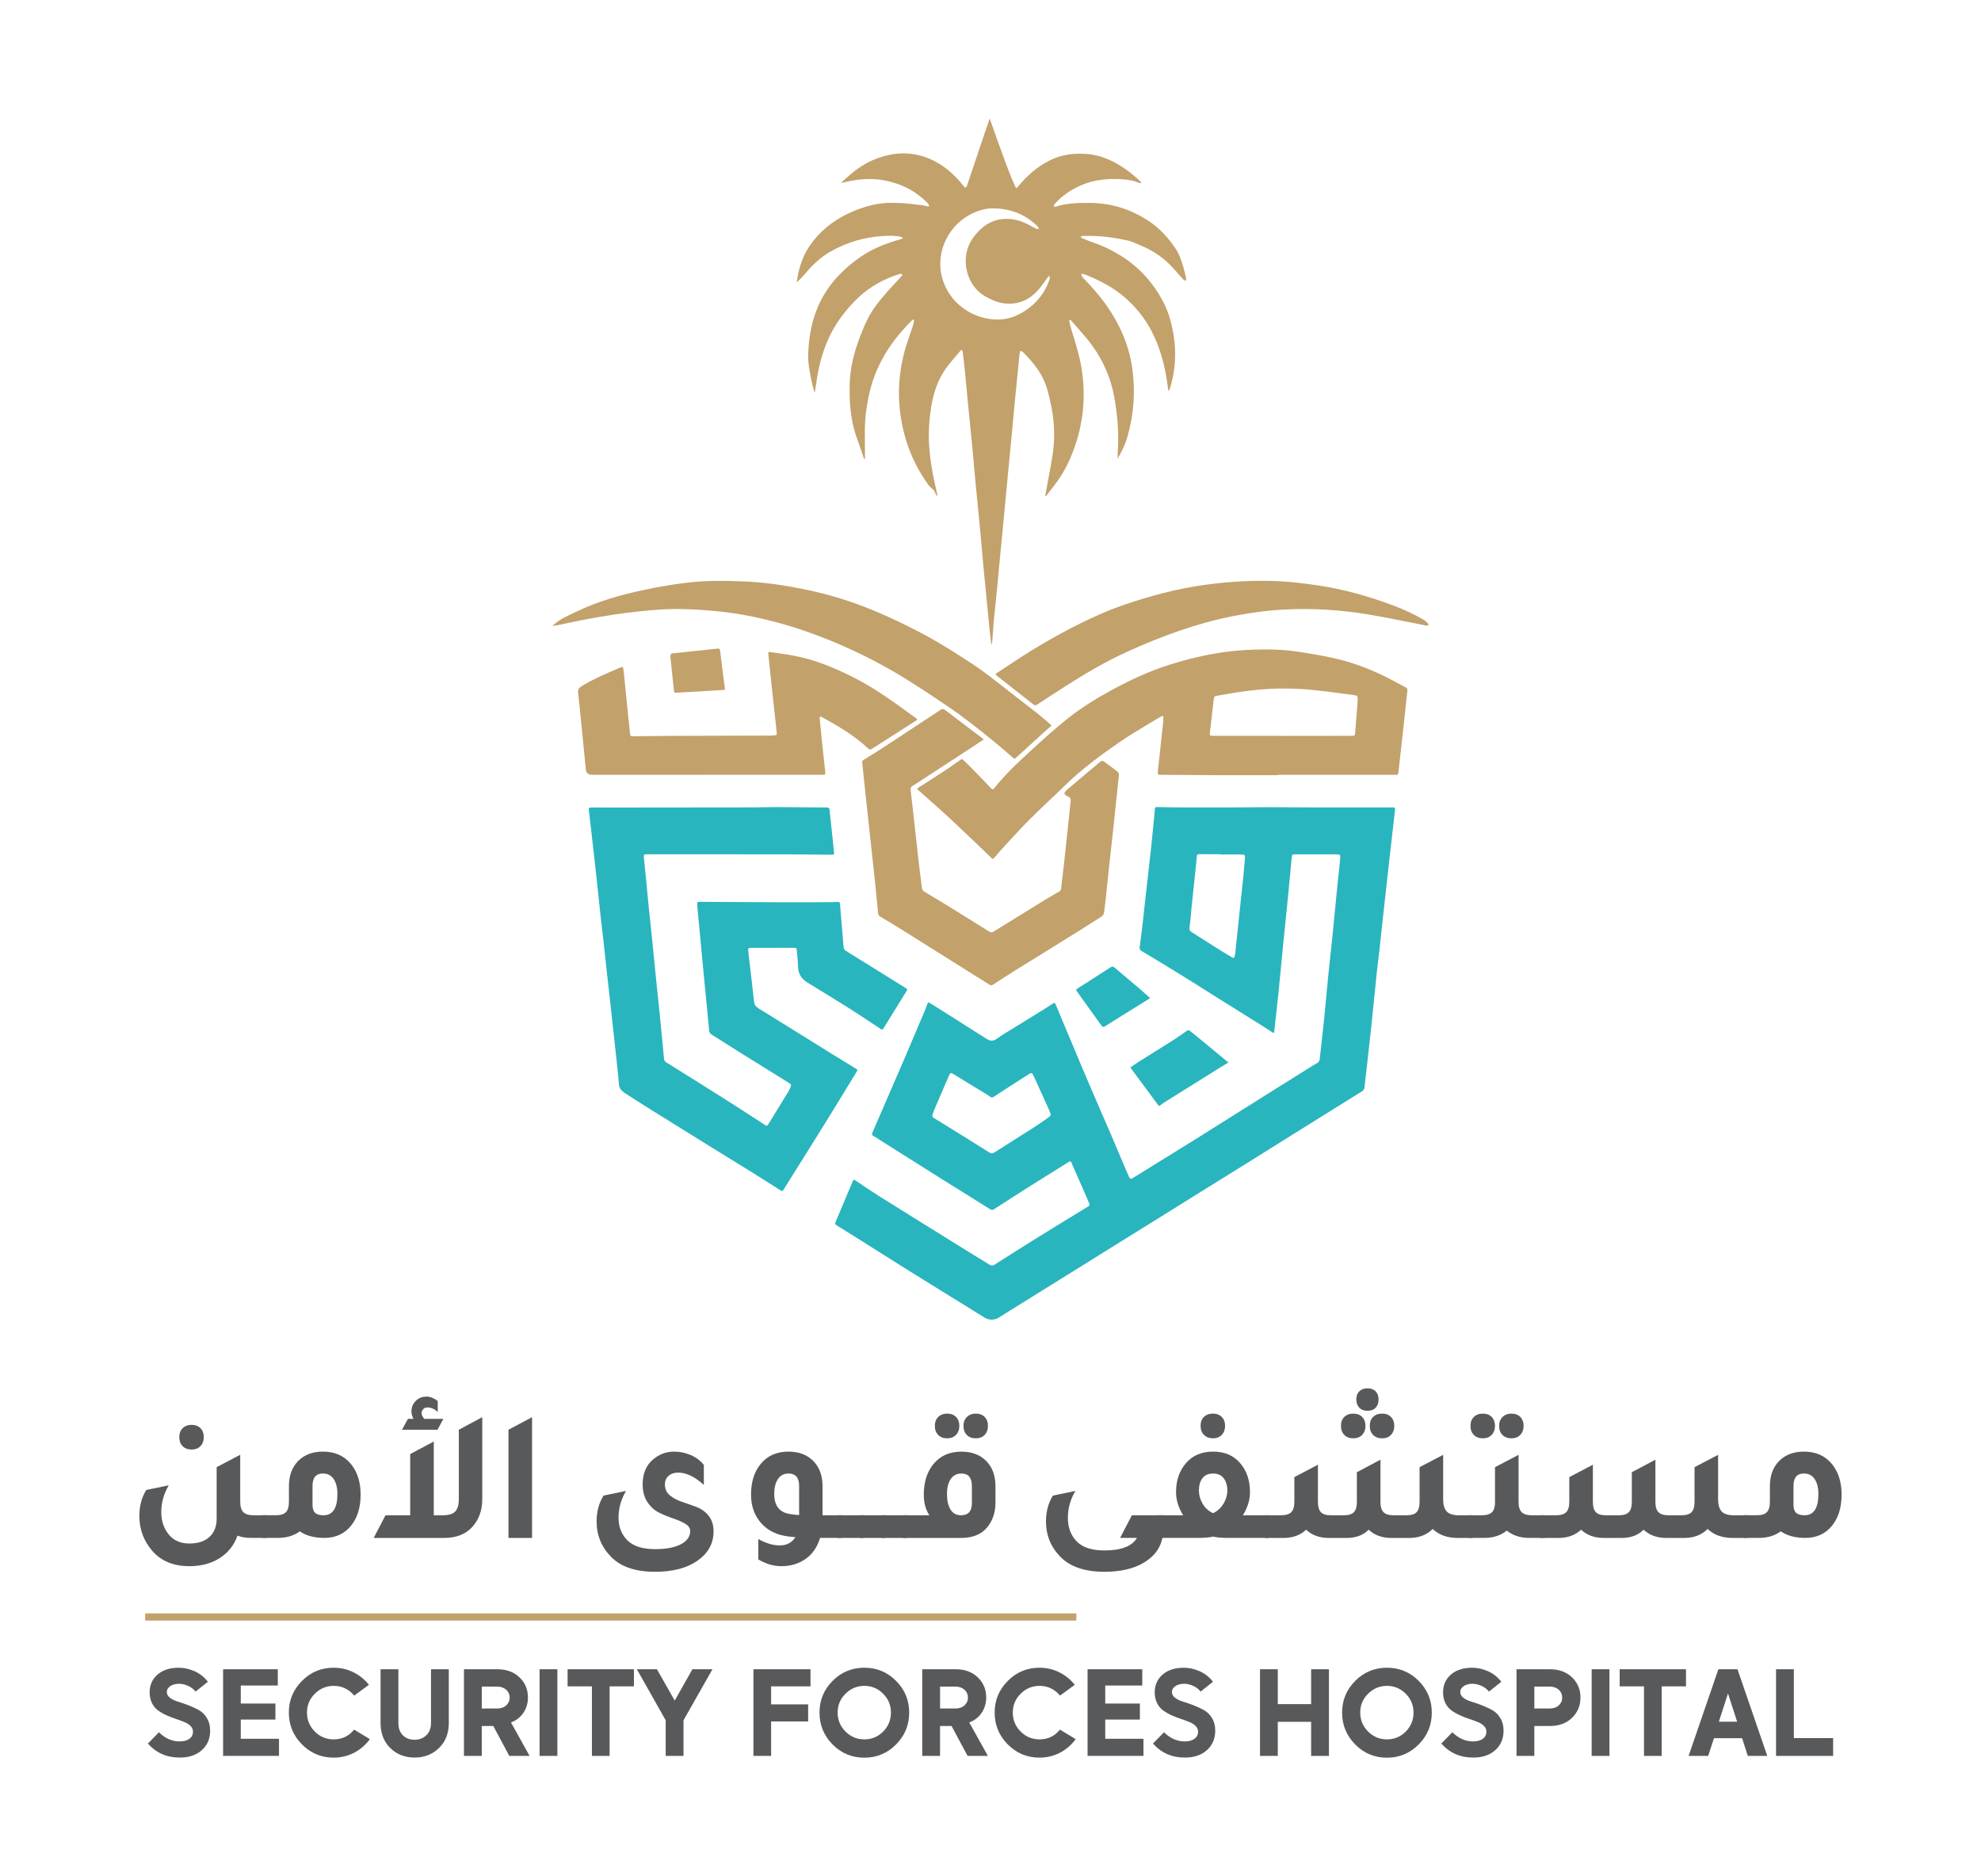 <?xml version="1.0" encoding="UTF-8"?>
<!-- Generator: Adobe Illustrator 27.9.4, SVG Export Plug-In . SVG Version: 9.03 Build 54784)  -->
<svg xmlns="http://www.w3.org/2000/svg" xmlns:xlink="http://www.w3.org/1999/xlink" version="1.1" id="Layer_1" x="0px" y="0px" viewBox="0 0 1063.68 1007.18" style="enable-background:new 0 0 1063.68 1007.18;" xml:space="preserve">
<style type="text/css">
	.st0{fill:#29B5BD;}
	.st1{fill:#C2A16B;}
	.st2{fill:#58595B;}
</style>
<g>
	<g>
		<line class="st0" x1="519.9" y1="701.9" x2="513.96" y2="698.21"></line>
		<path class="st1" d="M432.55,146.69c3.84-4.59,8.12-8.65,13.36-11.62c8.68-4.92,17.98-7.74,27.93-8.35    c3.28-0.2,6.58-0.36,9.82,0.41c0.45,0.11,0.83,0.48,1.24,0.73c-0.41,0.18-0.81,0.42-1.24,0.54c-7.74,2.2-15.2,5-21.85,9.68    c-6.69,4.71-12.62,10.19-17.3,16.94c-7.19,10.37-10.01,22.11-10.55,34.51c-0.26,5.88,1.07,11.59,2.3,17.29    c0.27,1.25,0.74,2.46,1.22,4.03c0.42-2.78,0.78-5.13,1.14-7.49c1.17-7.58,3.19-14.92,6.38-21.92c3.42-7.52,8.29-13.99,14.04-19.91    c5.97-6.14,12.99-10.49,20.97-13.42c1.09-0.4,2.2-0.78,3.33-1.06c0.39-0.1,0.87,0.14,1.3,0.22c-0.19,0.35-0.32,0.76-0.59,1.04    c-2.15,2.35-4.36,4.64-6.48,7.01c-4.54,5.06-8.94,10.27-11.95,16.41c-2.04,4.18-3.71,8.56-5.25,12.95    c-2.68,7.65-4.18,15.56-4.19,23.7c-0.01,3.34,0.06,6.69,0.35,10.01c0.47,5.39,1.46,10.71,3.24,15.84    c1.31,3.81,2.64,7.61,3.96,11.41c0.11,0.3,0.24,0.58,0.36,0.88c0.11-0.02,0.22-0.04,0.33-0.07c0-1.11-0.01-2.22,0-3.32    c0.05-7.26-0.4-14.53,0.56-21.77c0.99-7.5,2.56-14.83,5.49-21.83c3.57-8.5,8.59-16.06,14.75-22.88c1.46-1.61,2.97-3.18,4.48-4.73    c0.23-0.23,0.61-0.3,0.93-0.44c0.05,0.3,0.18,0.61,0.12,0.9c-0.16,0.88-0.33,1.78-0.61,2.63c-0.95,2.87-1.96,5.72-2.92,8.58    c-4.36,13.1-5.65,26.49-3.57,40.16c2.05,13.5,6.97,25.84,15.08,36.87c0.63,0.86,1.6,1.45,2.36,2.23c0.35,0.36,0.62,0.82,0.85,1.28    c0.36,0.69,0.65,1.42,0.98,2.13c0.1-0.04,0.2-0.08,0.3-0.12c-0.05-0.52-0.05-1.05-0.16-1.56c-0.49-2.28-1.03-4.55-1.52-6.83    c-1.39-6.49-2.35-13.05-2.71-19.67c-0.34-6.21,0.05-12.41,0.99-18.56c1.17-7.73,3.39-15.14,7.97-21.59    c2.36-3.32,5.14-6.33,7.75-9.47c0.24-0.29,0.62-0.47,0.94-0.7c0.15,0.38,0.39,0.76,0.44,1.15c0.46,3.9,0.93,7.79,1.31,11.69    c0.6,6.12,1.13,12.25,1.73,18.36c0.67,6.86,1.41,13.71,2.07,20.57c0.6,6.33,1.11,12.67,1.71,19c0.78,8.18,1.64,16.35,2.41,24.52    c0.68,7.17,1.25,14.36,1.93,21.53c1.05,11.14,2.15,22.27,3.25,33.39c0.28,2.77,0.67,5.53,1,8.3c0.34-0.91,0.46-1.8,0.52-2.69    c0.27-3.54,0.46-7.09,0.79-10.62c0.53-5.59,1.16-11.17,1.71-16.77c0.59-6.01,1.12-12.03,1.7-18.05    c0.71-7.49,1.45-14.98,2.16-22.47c0.56-5.91,1.09-11.82,1.66-17.73c0.71-7.44,1.46-14.88,2.16-22.31    c0.58-6.12,1.11-12.25,1.7-18.37c0.57-5.91,1.19-11.81,1.77-17.72c0.32-3.27,0.6-6.55,0.95-9.81c0.16-1.46,0.69-1.63,1.83-0.69    c0.16,0.13,0.31,0.29,0.46,0.44c5.41,5.5,10.14,11.45,12.39,18.99c0.98,3.29,1.76,6.66,2.42,10.04    c1.64,8.39,1.95,16.87,0.67,25.32c-1.04,6.86-2.43,13.66-3.67,20.49c-0.12,0.65-0.22,1.3-0.33,1.95c0.11,0.05,0.23,0.1,0.34,0.15    c2.15-2.8,4.4-5.53,6.42-8.42c3.45-4.92,6.14-10.26,8.27-15.89c5.41-14.36,6.92-29.09,4.49-44.26    c-1.16-7.26-3.42-14.21-5.56-21.21c-0.44-1.41-0.74-2.87-1.07-4.32c-0.04-0.2,0.14-0.45,0.22-0.67c0.19,0.07,0.4,0.11,0.56,0.21    c0.17,0.11,0.3,0.29,0.44,0.45c2.65,3.03,5.36,6.02,7.94,9.11c5.54,6.61,9.74,13.99,12.54,22.16c1.97,5.75,2.97,11.69,3.71,17.71    c0.92,7.44,1.11,14.9,0.6,22.38c-0.06,0.84-0.01,1.7-0.01,2.55c2.18-3.75,4.05-7.55,5.22-11.64c3.51-12.25,4.41-24.67,2.55-37.31    c-1.8-12.29-6.71-23.26-13.78-33.35c-3.79-5.4-8.2-10.26-12.77-15c-0.46-0.47-0.61-1.24-0.9-1.87c0.66,0.07,1.37-0.01,1.95,0.23    c7.76,3.1,15.14,6.82,21.54,12.37c6.06,5.25,10.97,11.38,14.59,18.48c4.45,8.72,6.97,18.08,8.27,27.76    c0.18,1.38,0.37,2.75,0.56,4.13c0.61-0.92,1-1.84,1.26-2.8c2.51-9.02,3.06-18.16,1.53-27.4c-0.97-5.82-2.42-11.55-5.09-16.84    c-5.28-10.49-12.77-19.06-22.75-25.39c-4.59-2.91-9.38-5.35-14.55-7.09c-2.31-0.78-4.55-1.75-6.81-2.67    c-0.3-0.12-0.49-0.48-0.74-0.73c0.32-0.14,0.63-0.29,0.96-0.41c0.14-0.05,0.32-0.01,0.47-0.01c8.38-0.36,16.6,0.81,24.75,2.64    c0.41,0.09,0.82,0.24,1.21,0.4c1.44,0.6,2.86,1.24,4.31,1.81c6.97,2.75,13.02,6.83,18.03,12.41c1.84,2.05,3.64,4.14,5.49,6.18    c0.29,0.32,0.75,0.47,1.13,0.7c0.12-0.46,0.43-0.97,0.34-1.39c-0.39-1.87-0.84-3.72-1.37-5.55c-1.02-3.52-2.1-7.01-4.13-10.12    c-4.25-6.52-9.48-12.01-16.18-16.14c-8.94-5.51-18.57-8.46-29.05-8.66c-6.53-0.12-13.05-0.02-19.36,2c-0.3,0.1-0.69-0.06-1.03-0.1    c0.08-0.34,0.13-0.69,0.25-1.01c0.07-0.18,0.26-0.33,0.41-0.48c3.07-3.35,6.62-6.12,10.62-8.26c8.21-4.4,17.04-5.6,26.21-4.81    c2.74,0.24,5.48,0.64,8.05,1.77c0.4,0.18,0.88,0.18,1.32,0.25c0.06-0.1,0.12-0.2,0.18-0.3c-0.37-0.41-0.71-0.86-1.12-1.23    c-1.51-1.33-2.99-2.71-4.58-3.94c-7.03-5.45-14.64-9.5-23.75-10.2c-6.93-0.53-13.6,0.42-19.79,3.51    c-6.63,3.31-12.1,8.16-16.82,13.86c-0.58,0.7-0.86,1.01-1.11,0.91l0,0c-0.11-0.07-0.29-0.35-0.52-0.78    c-0.05-0.11-0.1-0.23-0.16-0.36c-0.58-1.37-1.19-2.73-1.79-4.09c-4.15-10.27-11.75-32.05-11.75-32.05    c-2.67,7.55-12.15,35.94-12.15,35.94c-0.75,1.47-0.99,1.43-1.99,0.15c-4.99-6.36-11-11.53-18.51-14.64    c-10.37-4.3-20.66-3.29-30.73,1.15c-5.54,2.44-10.22,6.21-14.67,10.25c-0.53,0.48-1.03,0.98-1.68,1.59c0.38,0,0.53,0.03,0.67,0    c7.22-1.81,14.5-2.64,21.9-1.35c9.13,1.59,17.09,5.51,23.66,12.13c0.3,0.3,0.57,0.64,0.77,1.01c0.39,0.67,0.12,1.05-0.62,0.93    c-0.94-0.15-1.85-0.5-2.79-0.61c-3.52-0.42-7.04-0.91-10.58-1.13c-5.51-0.35-11.02-0.29-16.45,1.01    c-4.46,1.06-8.72,2.62-12.85,4.58c-8.36,3.98-15.31,9.54-20.6,17.24c-4.11,5.98-6.03,12.64-7.01,19.73    C429.47,150,431.1,148.42,432.55,146.69z M521.24,114.99c4.11-2.11,8.51-3.24,11.8-3.14c10.15,0.07,17.54,3.44,23.84,9.4    c0.48,0.46,0.69,1.2,1.03,1.81c-0.68-0.16-1.44-0.18-2.04-0.51c-3.22-1.74-6.41-3.62-10.01-4.42c-8.53-1.91-15.72,0.51-21.44,7.09    c-2.83,3.25-4.88,6.96-5.6,11.26c-1.35,8.09,2.02,18.14,10.38,22.71c3.47,1.9,6.98,3.53,11.02,3.79    c5.75,0.38,10.78-1.27,15.05-5.12c2.82-2.55,4.97-5.64,7.11-8.75c0.31-0.45,0.76-0.8,1.15-1.2c0.02,0.64,0.22,1.33,0.04,1.9    c-1.73,5.31-4.66,9.91-8.78,13.62c-5.74,5.16-12.43,8.4-20.32,8.09c-11.11-0.44-22.78-7.18-27.57-19.32    C501.1,137.52,508.33,121.62,521.24,114.99z"></path>
		<path class="st0" d="M746.91,433.44c-0.26,0.01-0.53,0.01-0.8,0.01c-14.27,0-28.53,0-42.8-0.02c-7.21-0.01-14.42-0.11-21.64-0.11    c-6.25,0-12.51,0.09-18.76,0.11c-8.54,0.03-17.08,0.04-25.62,0.02c-5.41-0.01-10.82-0.09-16.22-0.19    c-1.04-0.02-0.9,0.62-0.96,1.23c-0.66,6.75-1.28,13.51-2,20.25c-0.88,8.22-1.85,16.43-2.77,24.64    c-0.64,5.69-1.23,11.38-1.88,17.07c-0.46,3.95-1,7.88-1.51,11.82c-0.11,0.88-0.07,1.59,0.87,2.15    c7.27,4.37,14.52,8.76,21.74,13.21c6.4,3.95,12.74,8.01,19.11,12c8.09,5.07,16.19,10.11,24.28,15.18c1.96,1.23,3.9,2.5,5.95,3.83    c0.13-0.46,0.28-0.8,0.32-1.14c0.79-7.17,1.61-14.33,2.34-21.5c0.82-8.01,1.53-16.04,2.33-24.06c0.9-9.07,1.86-18.14,2.76-27.21    c0.67-6.75,1.27-13.51,1.91-20.26c0.17-1.75,0.31-1.85,2.06-1.85c7.16,0,14.32,0.01,21.48,0c2.64,0,2.76,0.18,2.47,2.83    c-0.6,5.43-1.16,10.86-1.7,16.29c-0.79,7.96-1.52,15.93-2.33,23.89c-0.77,7.59-1.65,15.17-2.41,22.76    c-0.73,7.22-1.32,14.46-2.06,21.68c-0.77,7.53-1.65,15.04-2.47,22.56c-0.09,0.82-0.54,1.57-1.25,2c-0.76,0.46-1.55,0.86-2.31,1.33    c-5.75,3.59-11.51,7.18-17.26,10.79c-8.08,5.07-16.16,10.14-24.24,15.22c-6.78,4.26-13.54,8.54-20.33,12.78    c-6.83,4.27-13.69,8.49-20.54,12.74c-4.73,2.93-9.46,5.86-14.19,8.78c-1.36,0.84-1.75,0.71-2.39-0.76    c-0.87-1.99-1.73-3.98-2.58-5.98c-2.26-5.32-4.48-10.65-6.76-15.96c-2-4.68-4.06-9.34-6.08-14.01c-3.21-7.45-6.44-14.89-9.6-22.36    c-4.77-11.28-9.51-22.58-14.21-33.88c-0.39-0.95-0.67-1.15-1.55-0.56c-2.12,1.41-4.28,2.76-6.45,4.1    c-5.18,3.21-10.38,6.38-15.56,9.6c-2.7,1.68-5.49,3.24-8.02,5.15c-2.16,1.64-3.85,1.16-5.88-0.14    c-10.01-6.39-20.08-12.69-30.11-19.04c-0.68-0.43-1.01-0.4-1.28,0.35c-0.52,1.39-1.02,2.79-1.59,4.15    c-3.7,8.73-7.39,17.47-11.14,26.19c-3.64,8.48-7.33,16.93-10.99,25.39c-1.96,4.52-3.9,9.06-5.88,13.57    c-0.37,0.84-0.31,1.3,0.58,1.75c1.13,0.58,2.16,1.34,3.23,2.02c11.08,6.99,22.15,13.98,33.23,20.95c4.62,2.91,9.27,5.77,13.9,8.66    c4.05,2.53,8.09,5.05,12.13,7.6c0.72,0.46,1.36,0.67,2.18,0.14c6.23-4.03,12.46-8.05,18.73-12.02    c7.03-4.45,14.11-8.84,21.17-13.25c1.16-0.73,1.36-0.66,1.88,0.53c2.73,6.22,5.46,12.43,8.18,18.64c0.43,0.97,0.84,1.95,1.24,2.93    c0.28,0.67,0.2,1.17-0.51,1.6c-3.49,2.1-6.96,4.25-10.44,6.38c-5.91,3.63-11.85,7.24-17.73,10.91    c-7.37,4.6-14.72,9.25-22.05,13.93c-0.99,0.63-1.74,0.74-2.74,0.12c-4.09-2.55-8.22-5.04-12.32-7.58    c-15.54-9.65-31.09-19.29-46.59-28.99c-4.49-2.81-8.87-5.8-13.26-8.76c-0.72-0.49-1.01-0.34-1.28,0.35    c-0.08,0.2-0.18,0.39-0.26,0.58c-2.94,6.99-5.88,13.98-8.82,20.97c-0.67,1.59-0.66,1.61,0.88,2.58c3.14,1.97,6.31,3.91,9.45,5.88    c8.48,5.33,16.94,10.7,25.43,16.02c1.1,0.69,2.21,1.38,3.32,2.08l0.55,0.34c5.54,3.46,11.1,6.9,16.66,10.35    c2.93,1.82,5.88,3.63,8.82,5.44c1.34,0.83,2.68,1.65,4.02,2.48c0.64,0.39,1.34,0.75,1.93,1.2l2.71,1.68l6.08,3.77    c2.3,1.43,5.22,1.42,7.52-0.01l78.09-48.61c1.2-0.73,2.39-1.46,3.59-2.2c8.79-5.44,17.54-10.94,26.31-16.4    c8.73-5.43,17.48-10.84,26.21-16.28c8.5-5.3,16.98-10.63,25.48-15.94c11.82-7.38,23.64-14.77,35.48-22.11    c0.84-0.52,1.16-1.19,1.26-2.05c0.37-3.16,0.72-6.32,1.08-9.48c0.81-7.22,1.63-14.43,2.41-21.65c0.59-5.48,1.14-10.96,1.69-16.45    c0.49-4.85,0.95-9.7,1.47-14.55c0.42-3.9,0.95-7.78,1.39-11.68c0.52-4.58,0.96-9.17,1.46-13.75c0.56-5.16,1.16-10.32,1.73-15.48    c0.69-6.21,1.36-12.43,2.06-18.64c0.99-8.8,2.02-17.59,3.01-26.39C749.18,433.38,749.13,433.36,746.91,433.44z M668.48,460.61    c-0.28,3.64-0.62,7.29-0.99,10.92c-0.49,4.8-1.02,9.59-1.53,14.38c-0.82,7.74-1.63,15.49-2.44,23.23    c-0.12,1.16-0.16,2.33-0.38,3.47c-0.34,1.82-0.59,1.94-2.14,1.02c-2.64-1.57-5.27-3.16-7.87-4.8c-4.39-2.77-8.74-5.61-13.15-8.35    c-1.14-0.71-1.49-1.38-1.27-2.81c0.53-3.45,0.72-6.95,1.08-10.43c0.68-6.64,1.4-13.28,2.09-19.92c0.26-2.48,0.51-4.96,0.7-7.44    c0.08-1.06,0.44-1.38,1.58-1.35c3.76,0.1,7.52,0.04,11.28,0.04v0.16c3.71,0,7.42,0.01,11.13,0    C668.24,458.71,668.6,458.97,668.48,460.61z M563.09,599.79c-2.82,1.97-5.64,3.96-8.54,5.81c-6.83,4.37-13.72,8.64-20.53,13.03    c-1.08,0.69-1.86,0.66-2.86,0.02c-4.16-2.64-8.35-5.25-12.53-7.85c-5.81-3.61-11.61-7.22-17.44-10.79    c-0.76-0.47-0.68-1.03-0.48-1.63c0.44-1.3,0.92-2.6,1.46-3.86c2.33-5.46,4.69-10.9,7.05-16.35c1.13-2.62,1.11-2.57,3.52-1.08    c5.41,3.34,10.85,6.62,16.28,9.94c0.95,0.58,1.91,1.15,2.8,1.81c0.62,0.47,1.07,0.4,1.69,0c5.9-3.84,11.8-7.7,17.75-11.45    c2.66-1.68,2.65-2.26,4.24,1.27c2.52,5.61,5.1,11.19,7.62,16.8c0.41,0.91,0.69,1.89,1.12,3.07    C563.89,598.92,563.57,599.46,563.09,599.79z"></path>
		<path class="st0" d="M459.1,573.38c-4.03-2.46-8.07-4.89-12.08-7.38c-13.29-8.25-26.54-16.56-39.86-24.76    c-1.49-0.92-2.13-1.98-2.3-3.65c-0.63-6.01-1.36-12.01-2.05-18.01c-0.35-3.05-0.75-6.1-1.05-9.16c-0.14-1.42,0.07-1.57,1.47-1.58    c1.27-0.01,2.55,0.01,3.82,0.01c6.31-0.02,12.62-0.04,18.94-0.05c1.55,0,1.76,0.16,1.87,1.51c0.24,2.85,0.57,5.7,0.64,8.56    c0.09,3.86,1.79,6.6,5.05,8.59c7.74,4.72,15.46,9.46,23.13,14.29c5.38,3.4,10.65,6.96,15.96,10.46c0.58,0.38,1.05,0.92,1.66-0.06    c4.05-6.59,8.15-13.16,12.22-19.74c0.85-1.37,0.8-1.37-0.5-2.18c-10.63-6.61-21.24-13.23-31.87-19.82    c-0.81-0.5-1.13-1.15-1.21-2.08c-0.62-7.66-1.28-15.32-1.9-22.98c-0.07-0.87-0.34-1.22-1.26-1.16c-1.8,0.1-3.6,0.13-5.4,0.13    c-7.85,0.03-15.7,0.08-23.55,0.05c-14.69-0.05-29.38-0.15-44.07-0.23c-0.48,0-0.95-0.01-1.43-0.02c-0.65-0.01-0.99,0.28-0.95,0.96    c0.04,0.79,0.03,1.59,0.11,2.38c1.05,11.19,2.1,22.37,3.17,33.56c1.03,10.76,2.11,21.52,3.13,32.29c0.09,0.95,0.46,1.53,1.25,2.03    c5.08,3.18,10.11,6.43,15.19,9.6c8.63,5.39,17.29,10.74,25.93,16.12c1.92,1.19,1.91,1.24,0.98,3.25    c-0.27,0.58-0.51,1.17-0.84,1.71c-3.48,5.7-6.97,11.39-10.48,17.07c-0.95,1.54-1,1.51-2.51,0.54    c-6.72-4.34-13.42-8.74-20.18-13.02c-10.75-6.8-21.55-13.54-32.34-20.28c-0.74-0.46-1.17-1.01-1.25-1.88    c-0.21-2.43-0.45-4.86-0.68-7.28c-0.57-5.86-1.13-11.71-1.72-17.57c-0.67-6.59-1.38-13.18-2.05-19.77    c-0.61-5.96-1.16-11.92-1.77-17.88c-0.66-6.43-1.37-12.86-2.02-19.29c-0.54-5.33-1.01-10.66-1.53-15.98    c-0.33-3.43-0.74-6.85-1.03-10.28c-0.14-1.68,0.06-1.81,1.76-1.81c16.44,0,32.89,0,49.33,0c0,0.01,0,0.02,0,0.03    c8.59,0,17.19-0.03,25.78,0.01c7.9,0.03,15.8,0.14,23.7,0.21c1.61,0.01,1.63-0.04,1.47-1.58c-0.21-1.95-0.38-3.9-0.59-5.85    c-0.59-5.53-1.22-11.06-1.77-16.6c-0.1-1.03-0.47-1.33-1.48-1.34c-8.91-0.05-17.82-0.17-26.73-0.2    c-4.18-0.02-8.36,0.14-12.54,0.15c-24.77,0.04-49.54,0.05-74.31,0.08c-4.3,0-8.59,0.02-12.89-0.02c-1.05-0.01-1.46,0.33-1.3,1.39    c0.15,0.94,0.23,1.89,0.34,2.84c0.67,5.84,1.34,11.69,2,17.53c0.6,5.32,1.2,10.64,1.78,15.96c0.72,6.69,1.4,13.39,2.13,20.08    c0.52,4.74,1.13,9.47,1.65,14.22c0.72,6.43,1.39,12.86,2.09,19.28c0.69,6.27,1.4,12.54,2.1,18.8c0.83,7.53,1.66,15.06,2.47,22.6    c0.56,5.27,1.18,10.54,1.58,15.82c0.12,1.65,0.71,2.81,1.92,3.78c0.5,0.4,0.97,0.83,1.5,1.17c4.6,2.94,9.18,5.89,13.81,8.78    c10.3,6.43,20.61,12.84,30.93,19.23c8.2,5.08,16.43,10.1,24.62,15.19c4.55,2.82,9.05,5.73,13.57,8.6    c1.36,0.87,1.44,0.86,2.32-0.54c1.58-2.52,3.14-5.04,4.72-7.55c5.43-8.67,10.9-17.33,16.29-26.03    c5.95-9.6,11.82-19.25,17.74-28.87C460.61,574.29,460.63,574.31,459.1,573.38z"></path>
		<path class="st1" d="M754.64,368.91c-3.77-1.93-7.47-4.03-11.27-5.89c-8.79-4.3-17.95-7.67-27.51-9.78    c-6.15-1.36-12.39-2.35-18.61-3.35c-6.03-0.96-12.13-1.28-18.23-1.25c-7.16,0.03-14.29,0.4-21.41,1.38    c-10.07,1.38-19.88,3.77-29.56,6.8c-10.97,3.43-21.33,8.28-31.4,13.77c-8.49,4.62-16.69,9.75-24.21,15.81    c-6.15,4.95-12.02,10.25-17.85,15.58c-7.28,6.65-14.54,13.35-20.7,21.1c-0.61,0.77-1.07,0.81-1.76,0.08    c-2.28-2.44-4.6-4.85-6.93-7.24c-2.45-2.5-4.91-4.98-7.42-7.43c-1.24-1.21-1.28-1.16-2.65-0.2c-2.57,1.79-5.1,3.63-7.71,5.34    c-4.65,3.06-9.36,6.03-14.04,9.05c-1.15,0.74-1.14,0.76-0.13,1.66c5.47,4.86,11,9.65,16.37,14.62    c6.38,5.9,12.62,11.96,18.92,17.95c1.27,1.21,2.5,2.45,3.76,3.66c0.43,0.41,0.82,0.78,1.43,0.07c2.02-2.38,4.07-4.74,6.2-7.03    c4.44-4.78,8.81-9.62,13.43-14.22c5.9-5.88,12.07-11.47,18.01-17.3c9.04-8.88,19.19-16.37,29.56-23.57    c5.22-3.62,10.75-6.8,16.15-10.15c2.03-1.25,4.1-2.44,6.17-3.63c1.21-0.69,1.43-0.55,1.4,0.87c-0.02,0.9-0.06,1.8-0.16,2.7    c-0.9,8.38-1.81,16.76-2.72,25.13c-0.27,2.56-0.26,2.56,2.33,2.52c0.37-0.01,0.74-0.01,1.11-0.01c8.64,0.06,17.29,0.16,25.93,0.18    c11.62,0.03,23.23,0.01,34.85,0.01v-0.2h62.7c0.37,0,0.74-0.02,1.11,0c0.64,0.03,0.95-0.22,1.02-0.9c0.19-1.95,0.43-3.9,0.65-5.84    c0.71-6.27,1.42-12.53,2.11-18.8c0.72-6.53,1.39-13.07,2.1-19.61C755.77,369.89,755.5,369.34,754.64,368.91z M728.95,376.75    c-0.4,5.55-0.87,11.1-1.31,16.64c-0.12,1.5-0.26,1.61-1.91,1.62c-11.56,0.02-23.12,0.03-34.69,0.04h-2.71V395h-36.91    c-1.87,0-1.97-0.13-1.75-2.02c0.65-5.58,1.29-11.16,1.94-16.74c0.05-0.42,0.17-0.83,0.19-1.26c0.04-0.89,0.5-1.28,1.38-1.42    c3.61-0.6,7.2-1.31,10.81-1.86c7.81-1.19,15.68-2.01,23.58-2.07c5.29-0.04,10.61,0.12,15.88,0.61c7.49,0.71,14.93,1.8,22.4,2.75    C729.15,373.4,729.2,373.41,728.95,376.75z"></path>
		<path class="st1" d="M490.13,421.8c1.26-0.68,2.42-1.53,3.62-2.31c8.53-5.55,17.06-11.1,25.58-16.66c2.92-1.9,5.82-3.84,8.89-5.88    c-0.49-0.41-0.73-0.62-0.98-0.81c-6.55-4.96-13.13-9.89-19.64-14.9c-1.01-0.77-1.73-0.73-2.68-0.09c-1.58,1.07-3.2,2.08-4.8,3.13    c-8.28,5.45-16.54,10.93-24.84,16.35c-3.82,2.49-7.69,4.89-11.56,7.31c-0.54,0.34-0.86,0.65-0.78,1.38    c0.56,5.11,1.06,10.23,1.61,15.34c1.13,10.54,2.28,21.08,3.42,31.61c0.61,5.64,1.25,11.27,1.84,16.91    c0.6,5.75,1.16,11.49,1.7,17.25c0.07,0.8,0.43,1.2,1.08,1.59c4.14,2.48,8.28,4.96,12.37,7.52c15.42,9.64,30.82,19.31,46.2,29    c0.88,0.56,1.43,0.47,2.24-0.07c4.03-2.65,8.08-5.26,12.17-7.83c3.95-2.48,7.95-4.88,11.91-7.34c7.48-4.63,14.96-9.27,22.42-13.93    c3.86-2.42,7.68-4.9,11.53-7.34c0.88-0.56,1.3-1.38,1.43-2.36c0.27-2.1,0.53-4.21,0.76-6.31c0.7-6.53,1.35-13.07,2.06-19.61    c0.67-6.22,1.4-12.43,2.06-18.65c1.01-9.54,1.97-19.09,3.02-28.62c0.11-1.01-0.01-1.74-0.83-2.35c-2.34-1.73-4.69-3.46-7-5.23    c-0.83-0.63-1.52-0.51-2.27,0.11c-5.87,4.95-11.79,9.86-17.62,14.87c-2.11,1.81-2,2.51,0.5,3.72c1.21,0.59,1.47,1.34,1.35,2.51    c-0.48,4.32-0.92,8.64-1.38,12.96c-0.68,6.43-1.36,12.86-2.06,19.28c-0.54,4.9-1.09,9.8-1.69,14.69    c-0.06,0.51-0.39,1.18-0.81,1.43c-2.48,1.52-5.06,2.88-7.54,4.4c-9.26,5.69-18.5,11.4-27.73,17.14c-0.87,0.54-1.6,0.66-2.48,0.11    c-6.57-4.1-13.13-8.21-19.72-12.27c-5.05-3.11-10.14-6.17-15.23-9.22c-0.78-0.47-1.12-1.07-1.22-1.9c-0.63-5.1-1.32-10.2-1.9-15.3    c-0.95-8.32-1.84-16.65-2.77-24.97c-0.45-4.06-0.9-8.11-1.4-12.17C488.81,423.17,489.05,422.38,490.13,421.8z"></path>
		<path class="st1" d="M319.03,415.94c20.21,0,40.42,0,60.62,0c0-0.01,0-0.02,0-0.03c13.9,0,27.79,0,41.69,0c6.79,0,13.58,0,20.37,0    c1.42,0,1.45-0.03,1.39-1.41c-0.01-0.21-0.01-0.42-0.04-0.64c-0.57-5.27-1.17-10.54-1.72-15.81c-0.43-4.06-0.83-8.12-1.19-12.18    c-0.12-1.3,0.19-1.48,1.31-0.85c8.74,4.83,17.33,9.87,24.66,16.76c0.78,0.74,1.31,0.7,2.16,0.15c4.89-3.17,9.82-6.28,14.74-9.42    c2.86-1.82,5.72-3.64,8.58-5.47c1.15-0.74,1.15-0.83,0.08-1.63c-0.85-0.63-1.73-1.23-2.58-1.86c-9.42-6.89-18.9-13.69-29.27-19.11    c-10.85-5.66-22.1-10.32-34.2-12.56c-4.06-0.75-8.17-1.24-12.26-1.89c-0.67-0.11-0.88,0.11-0.83,0.73    c0.06,0.63,0.09,1.27,0.15,1.9c0.5,4.85,1,9.7,1.52,14.55c0.69,6.38,1.4,12.75,2.1,19.12c0.25,2.27,0.53,4.53,0.73,6.8    c0.13,1.47,0.04,1.53-1.38,1.68c-0.79,0.08-1.59,0.12-2.38,0.12c-18.03,0.05-36.07,0.09-54.1,0.16    c-6.36,0.02-12.72,0.14-19.08,0.21c-1.55,0.02-1.64-0.05-1.81-1.53c-0.42-3.85-0.82-7.69-1.21-11.54    c-0.77-7.54-1.52-15.08-2.28-22.63c-0.03-0.26-0.1-0.52-0.15-0.78c-0.14-0.66-0.51-0.9-1.15-0.62c-0.68,0.29-1.36,0.59-2.04,0.88    c-6.49,2.75-12.95,5.54-19,9.22c-1.53,0.93-2.27,1.86-2.04,3.77c0.77,6.53,1.37,13.07,2.02,19.61c0.71,7.17,1.42,14.35,2.12,21.52    c0.15,1.54,1.04,2.54,2.55,2.71C317.76,415.96,318.4,415.94,319.03,415.94z"></path>
		<path class="st1" d="M342.8,328.25c6.86-0.71,13.73-1.36,20.62-1.32c5.88,0.04,11.77,0.34,17.62,0.83    c5.59,0.47,11.19,1.13,16.72,2.08c10.62,1.81,21.04,4.46,31.28,7.83c15.51,5.1,30.36,11.66,44.71,19.44    c11.91,6.46,23.12,14.01,34.34,21.55c8.81,5.92,17.15,12.48,25.35,19.21c3.36,2.76,6.67,5.57,9.94,8.43    c1.4,1.22,1.31,1.28,2.72-0.01c4.61-4.23,9.22-8.45,13.85-12.66c1.33-1.21,2.7-2.39,4.08-3.54c0.56-0.47,0.54-0.77-0.01-1.23    c-2.36-1.97-4.65-4.04-7.06-5.94c-5.12-4.04-10.34-7.95-15.46-11.99c-6.45-5.09-12.86-10.21-19.76-14.72    c-8.26-5.39-16.54-10.74-25.25-15.39c-11.14-5.96-22.53-11.35-34.36-15.81c-9.65-3.64-19.54-6.43-29.62-8.52    c-10.85-2.25-21.8-3.9-32.91-4.36c-10.03-0.41-20.06-0.55-30.02,0.59c-7.94,0.91-15.85,2.29-23.67,3.94    c-12.52,2.64-24.83,6.1-36.41,11.69c-3.9,1.88-9.52,4.14-12.91,7.73c1.15-0.19,2.07-0.32,2.98-0.5c5.3-1.08,10.57-2.29,15.89-3.25    C324.52,330.66,333.62,329.2,342.8,328.25z"></path>
		<path class="st1" d="M766.59,334.5c-0.65-0.61-1.29-1.28-2.05-1.72c-5.22-3.08-10.72-5.59-16.39-7.71    c-13.49-5.05-27.3-8.97-41.58-10.98c-6.55-0.92-13.15-1.75-19.75-2.07c-13.16-0.65-26.27,0.11-39.34,1.87    c-15.25,2.05-30.02,5.99-44.52,11c-7.42,2.56-14.6,5.73-21.66,9.17c-9.49,4.63-18.7,9.78-27.68,15.31    c-6.04,3.72-11.93,7.71-17.88,11.59c-1.49,0.98-1.48,1.02-0.17,2.04c6.42,5.04,12.84,10.08,19.25,15.14    c0.72,0.57,1.28,0.63,2.11,0.08c4.46-2.96,8.96-5.86,13.46-8.76c11.28-7.26,22.78-14.13,35.04-19.68    c18.26-8.27,36.95-15.16,56.68-19.04c9.12-1.79,18.3-3.06,27.57-3.53c15.04-0.76,30.01,0.15,44.85,2.61    c10.55,1.75,21,4.02,31.5,6.04c0.28,0.05,0.62-0.14,1.05-0.26C766.85,335.04,766.79,334.69,766.59,334.5z"></path>
		<path class="st0" d="M607.42,573.74c4.8,6.47,9.6,12.93,14.37,19.41c0.49,0.67,0.81,0.63,1.36,0.12c0.54-0.5,1.15-0.94,1.78-1.33    c9.52-5.96,19.04-11.91,28.57-17.85c1.96-1.22,3.95-2.41,6.05-3.69c-0.35-0.31-0.53-0.49-0.72-0.65    c-2.49-2.06-4.98-4.13-7.47-6.18c-3.8-3.14-7.59-6.28-11.41-9.4c-1.83-1.49-1.83-1.43-3.78-0.04c-2.16,1.53-4.33,3.06-6.56,4.47    c-5.69,3.6-11.42,7.11-17.11,10.7c-1.87,1.18-3.69,2.45-5.58,3.72C607.12,573.31,607.26,573.53,607.42,573.74z"></path>
		<path class="st0" d="M599,519.87c-1.42-1.2-1.65-1.26-3.19-0.28c-5.62,3.6-11.23,7.21-16.84,10.82c-1.34,0.86-1.37,0.9-0.46,2.17    c4.28,5.99,8.61,11.94,12.87,17.94c0.65,0.91,1.13,0.93,2.04,0.35c5.77-3.65,11.59-7.23,17.39-10.84c2.19-1.36,4.39-2.73,6.74-4.2    c-1.68-1.52-3.18-2.93-4.74-4.26C608.22,527.66,603.6,523.78,599,519.87z"></path>
		<path class="st1" d="M386.67,349.43c-0.11-0.98-0.46-1.42-1.51-1.25c-1.04,0.17-2.11,0.23-3.16,0.34    c-6.64,0.7-13.28,1.38-19.91,2.13c-2.12,0.24-2.12,0.31-2.09,2.42c0.64,5.95,1.29,11.9,1.9,17.85c0.09,0.85,0.39,1.01,1.21,0.96    c8.3-0.52,16.6-0.99,24.9-1.46c1.34-0.08,1.34-0.02,1.14-1.45c-0.39-2.83-0.78-5.67-1.13-8.51    C387.54,356.8,387.08,353.12,386.67,349.43z"></path>
	</g>
	<g>
		<g>
			<path class="st2" d="M136.15,813.44h6.93v12.16h-8.24c-2.68,0-5.12-0.4-7.34-1.21c-1.74,5.02-4.87,9.01-9.4,11.96     c-4.52,2.95-10,4.42-16.43,4.42c-8.44,0-15.02-2.68-19.75-8.04c-4.72-5.36-7.09-11.69-7.09-18.99c0-5.29,1.24-9.91,3.72-13.87     l12.06-2.51c-2.68,4.56-4.02,9.35-4.02,14.37c0,4.69,1.32,8.68,3.97,11.96c2.65,3.28,6.35,4.92,11.1,4.92     c4.69,0,8.31-1.19,10.85-3.57c2.55-2.38,3.82-5.64,3.82-9.8v-7.14v-1.31v-19.19l12.66-6.63v25.22c0,2.61,0.55,4.47,1.66,5.58     C131.78,812.88,133.6,813.44,136.15,813.44z M107.66,776.3c-1.17,1.24-2.76,1.86-4.77,1.86c-2.01,0-3.62-0.6-4.82-1.81     c-1.21-1.21-1.81-2.85-1.81-4.92c0-1.94,0.6-3.52,1.81-4.72c1.21-1.21,2.81-1.81,4.82-1.81c2.01,0,3.6,0.6,4.77,1.81     c1.17,1.21,1.76,2.78,1.76,4.72C109.42,773.44,108.83,775.07,107.66,776.3z"></path>
		</g>
		<g>
			<path class="st2" d="M173.43,779.27c6.23,0,11.15,2.13,14.77,6.38c3.62,4.26,5.43,9.83,5.43,16.73c0,6.97-1.76,12.58-5.28,16.83     c-3.52,4.26-8.26,6.38-14.22,6.38c-5.36,0-9.75-1.17-13.16-3.52c-3.22,2.35-7.1,3.52-11.66,3.52h-8.24v-12.16h7.03     c2.55,0,4.35-0.55,5.43-1.66c1.07-1.11,1.61-2.96,1.61-5.58v-8.34c0-5.69,1.66-10.22,4.97-13.57     C163.43,780.94,167.87,779.27,173.43,779.27z M173.73,813.44c4.96,0,7.44-3.82,7.44-11.46c0-3.35-0.67-6.01-2.01-7.99     c-1.34-1.98-3.25-2.97-5.73-2.97c-3.75,0-5.63,2.21-5.63,6.63v9.15v1.01c0,2.01,0.47,3.45,1.41,4.32     C170.15,813,171.65,813.44,173.73,813.44z"></path>
		</g>
		<g>
			<path class="st2" d="M246.39,767.51l12.56-6.73v43.92c0,6.1-1.79,11.1-5.38,15.02c-3.58,3.92-8.59,5.88-15.02,5.88h-18.29h-19.6     l6.33-12.16h13.26v-32.86l12.66-6.73v39.59h4.92c3.08,0,5.28-0.67,6.58-2.01c1.31-1.34,1.96-3.62,1.96-6.83V767.51z      M238.05,761.68l-3.12,5.83h-19.09l3.22-5.83h2.91c-0.94-1.87-1.26-3.68-0.95-5.43c0.3-1.74,1.12-3.22,2.46-4.42     c1.41-1.34,3.15-2.04,5.23-2.11c2.08-0.07,4.19,0.74,6.33,2.41v5.83c-1.54-1.41-3.1-2.19-4.67-2.36     c-1.58-0.17-2.6,0.12-3.07,0.85c-1.41,1.41-1.24,3.15,0.5,5.23H238.05z"></path>
		</g>
		<g>
			<path class="st2" d="M273.02,825.6v-58.08l12.66-6.73v64.82H273.02z"></path>
		</g>
		<g>
			<path class="st2" d="M351.71,843.78c-10.45,0-18.29-2.65-23.52-7.94c-5.23-5.29-7.84-11.66-7.84-19.09     c0-5.29,1.24-9.91,3.72-13.87l12.06-2.51c-2.68,4.56-4.02,9.35-4.02,14.37c0,4.89,1.57,8.93,4.72,12.11     c3.15,3.18,8.11,4.77,14.87,4.77c6.03,0,10.69-0.89,13.97-2.66c3.28-1.78,4.92-4.1,4.92-6.98c0-1.61-0.87-2.93-2.61-3.97     c-1.74-1.04-3.87-1.98-6.38-2.81c-2.51-0.84-5.02-1.86-7.54-3.07c-2.51-1.21-4.64-3.1-6.38-5.68c-1.74-2.58-2.61-5.78-2.61-9.6     c0-5.56,1.71-9.88,5.12-12.96c3.42-3.08,7.34-4.62,11.76-4.62c3.08,0,6.06,0.62,8.94,1.86c2.88,1.24,5.23,3,7.03,5.28v10.75     c-4.82-4.42-9.45-6.63-13.87-6.63c-2.01,0-3.69,0.57-5.02,1.71c-1.34,1.14-2.01,2.71-2.01,4.72c0,2.41,0.9,4.36,2.71,5.83     c1.81,1.47,3.99,2.63,6.53,3.47c2.54,0.84,5.11,1.74,7.69,2.71c2.58,0.97,4.76,2.55,6.53,4.72c1.77,2.18,2.66,4.97,2.66,8.39     c0,6.43-2.85,11.66-8.54,15.68C368.92,841.77,361.29,843.78,351.71,843.78z"></path>
		</g>
		<g>
			<path class="st2" d="M452,813.44v12.16h-11.66c-1.54,5.02-4.17,8.81-7.89,11.36c-3.72,2.55-8.02,3.82-12.91,3.82     c-4.16,0-8.28-1.21-12.36-3.62V826.2c4.09,2.28,7.9,3.42,11.46,3.42c3.75,0,6.56-1.47,8.44-4.42l-3.12-0.3     c-6.5-0.67-11.57-3.06-15.22-7.19c-3.65-4.12-5.48-9.23-5.48-15.33c0-6.9,1.79-12.48,5.38-16.73c3.58-4.25,8.49-6.38,14.72-6.38     c5.56,0,10,1.68,13.32,5.02c3.32,3.35,4.97,7.87,4.97,13.57v11.16v4.42H452z M415.72,801.98c0,6.5,2.95,10.12,8.84,10.85     c1.81,0.27,3.32,0.44,4.52,0.5v-8.74v-6.93c0-4.42-1.91-6.63-5.73-6.63c-2.41,0-4.29,0.99-5.63,2.97     C416.39,795.97,415.72,798.63,415.72,801.98z"></path>
		</g>
		<g>
			<path class="st2" d="M449.99,825.6v-12.16h13.67v12.16H449.99z"></path>
		</g>
		<g>
			<path class="st2" d="M461.64,825.6v-12.16h13.67v12.16H461.64z"></path>
		</g>
		<g>
			<path class="st2" d="M473.3,825.6v-12.16h13.67v12.16H473.3z"></path>
		</g>
		<g>
			<path class="st2" d="M484.96,825.6v-12.16h14.07c-2.01-2.95-3.01-6.63-3.01-11.05c0-6.9,1.81-12.48,5.43-16.73     c3.62-4.25,8.54-6.38,14.77-6.38c5.56,0,10,1.68,13.32,5.02c3.32,3.35,4.97,7.87,4.97,13.57v9.04     c-0.07,5.36-1.66,9.82-4.77,13.37c-3.12,3.55-7.69,5.33-13.72,5.33H484.96z M513.35,770.27c-1.17,1.24-2.76,1.86-4.77,1.86     s-3.62-0.6-4.82-1.81c-1.21-1.21-1.81-2.85-1.81-4.92c0-1.94,0.6-3.52,1.81-4.72c1.21-1.21,2.81-1.81,4.82-1.81     s3.6,0.6,4.77,1.81c1.17,1.21,1.76,2.78,1.76,4.72C515.11,767.41,514.52,769.04,513.35,770.27z M515.91,813.44     c3.95,0,5.93-2.14,5.93-6.43v-9.35c0-4.42-1.88-6.63-5.63-6.63c-2.48,0-4.39,0.99-5.73,2.97c-1.34,1.98-2.01,4.64-2.01,7.99     c0,3.55,0.64,6.35,1.91,8.39C511.66,812.42,513.5,813.44,515.91,813.44z M528.72,770.27c-1.17,1.24-2.76,1.86-4.77,1.86     c-2.01,0-3.62-0.6-4.82-1.81c-1.21-1.21-1.81-2.85-1.81-4.92c0-1.94,0.62-3.52,1.86-4.72c1.24-1.21,2.83-1.81,4.77-1.81     c2.01,0,3.6,0.6,4.77,1.81c1.17,1.21,1.76,2.78,1.76,4.72C530.48,767.41,529.89,769.04,528.72,770.27z"></path>
		</g>
		<g>
			<path class="st2" d="M592.99,843.78c-10.45,0-18.29-2.65-23.52-7.94c-5.23-5.29-7.84-11.66-7.84-19.09     c0-5.29,1.24-9.91,3.72-13.87l12.06-2.51c-2.68,4.56-4.02,9.35-4.02,14.37c0,5.23,1.57,9.46,4.72,12.71     c3.15,3.25,8.11,4.87,14.87,4.87c9.04,0,14.87-2.24,17.49-6.73h-9.04l6.33-12.16h16.78v12.16h-0.4     c-1.07,5.49-4.36,9.9-9.85,13.22C608.8,842.13,601.7,843.78,592.99,843.78z"></path>
		</g>
		<g>
			<path class="st2" d="M667.35,813.44h13.87v12.16h-21.81c-3.28,0-5.96-0.23-8.04-0.7c-2.08,0.47-4.76,0.7-8.04,0.7h-21.91v-12.16     h13.87c-2.55-4.09-3.82-8.24-3.82-12.46c0-6.23,1.77-11.41,5.33-15.53c3.55-4.12,8.41-6.18,14.57-6.18c6.16,0,11,2.06,14.52,6.18     c3.52,4.12,5.28,9.29,5.28,15.53C671.17,805.2,669.9,809.35,667.35,813.44z M651.38,791.03c-2.55,0-4.46,0.84-5.73,2.51     c-1.27,1.67-1.91,3.89-1.91,6.63c0,2.41,0.67,4.77,2.01,7.08c1.34,2.31,3.22,4,5.63,5.07c2.34-1.14,4.2-2.85,5.58-5.13     c1.37-2.28,2.06-4.59,2.06-6.93c0-2.75-0.65-4.98-1.96-6.68C655.75,791.88,653.85,791.03,651.38,791.03z M651.27,772.13     c-1.94,0-3.53-0.6-4.77-1.81c-1.24-1.21-1.86-2.85-1.86-4.92c0-2.01,0.6-3.6,1.81-4.77c1.21-1.17,2.81-1.76,4.82-1.76     s3.6,0.6,4.77,1.81c1.17,1.21,1.76,2.78,1.76,4.72c0,2.01-0.59,3.63-1.76,4.87C654.88,771.51,653.28,772.13,651.27,772.13z"></path>
		</g>
		<g>
			<path class="st2" d="M679.21,825.6v-12.16h8.64c2.55,0,4.37-0.55,5.48-1.66c1.11-1.11,1.66-2.96,1.66-5.58v-13.26l12.66-6.63     v19.9c0,2.61,0.54,4.47,1.61,5.58c1.07,1.11,2.88,1.66,5.43,1.66h6.83c2.55,0,4.35-0.55,5.43-1.66c1.07-1.11,1.61-2.96,1.61-5.58     v-15.88l12.66-6.73v22.61c0,2.61,0.55,4.47,1.66,5.58c1.11,1.11,2.93,1.66,5.48,1.66h6.83c2.55,0,4.35-0.55,5.43-1.66     c1.07-1.11,1.61-2.96,1.61-5.58v-18.59l12.66-6.63v23.62c0,3.22,0.65,5.49,1.96,6.83c1.31,1.34,3.5,2.01,6.58,2.01h7.24v12.16     h-7.94c-5.63,0-10.12-1.61-13.47-4.82c-3.15,3.15-7.24,4.76-12.26,4.82h-9.95c-4.96,0-9.01-1.47-12.16-4.42     c-2.88,2.88-6.7,4.36-11.46,4.42h-9.95c-4.96,0-9.01-1.47-12.16-4.42c-3.15,2.95-7.2,4.42-12.16,4.42H679.21z M731.42,770.27     c-1.17,1.24-2.76,1.86-4.77,1.86c-2.01,0-3.62-0.6-4.82-1.81c-1.21-1.21-1.81-2.85-1.81-4.92c0-2.01,0.6-3.6,1.81-4.77     c1.21-1.17,2.81-1.76,4.82-1.76c2.01,0,3.6,0.6,4.77,1.81c1.17,1.21,1.76,2.78,1.76,4.72     C733.18,767.41,732.59,769.04,731.42,770.27z M738.65,755.7c-1.04,1.1-2.5,1.66-4.37,1.66c-1.88,0-3.35-0.55-4.42-1.66     c-1.07-1.11-1.61-2.6-1.61-4.47c0-1.81,0.54-3.25,1.61-4.32c1.07-1.07,2.54-1.61,4.42-1.61c1.87,0,3.33,0.54,4.37,1.61     c1.04,1.07,1.56,2.51,1.56,4.32C740.21,753.11,739.69,754.6,738.65,755.7z M746.89,770.27c-1.17,1.24-2.76,1.86-4.77,1.86     s-3.62-0.6-4.82-1.81c-1.21-1.21-1.81-2.85-1.81-4.92c0-2.01,0.6-3.6,1.81-4.77c1.21-1.17,2.81-1.76,4.82-1.76s3.6,0.6,4.77,1.81     c1.17,1.21,1.76,2.78,1.76,4.72C748.65,767.41,748.07,769.04,746.89,770.27z"></path>
		</g>
		<g>
			<path class="st2" d="M822.52,813.44h6.93v12.16h-8.24c-4.89,0-8.94-1.31-12.16-3.92c-3.22,2.61-7.27,3.92-12.16,3.92h-8.24     v-12.16h7.03c2.34,0,4.07-0.47,5.18-1.41c1.11-0.94,1.72-2.51,1.86-4.72v-0.5v-19.19l12.66-6.63v25.22     c0,2.61,0.55,4.47,1.66,5.58C818.14,812.88,819.97,813.44,822.52,813.44z M800.96,770.27c-1.17,1.24-2.76,1.86-4.77,1.86     c-2.01,0-3.62-0.6-4.82-1.81c-1.21-1.21-1.81-2.85-1.81-4.92c0-1.94,0.6-3.52,1.81-4.72c1.21-1.21,2.81-1.81,4.82-1.81     c2.01,0,3.6,0.6,4.77,1.81c1.17,1.21,1.76,2.78,1.76,4.72C802.72,767.41,802.13,769.04,800.96,770.27z M816.33,770.27     c-1.17,1.24-2.76,1.86-4.77,1.86c-2.01,0-3.62-0.6-4.82-1.81c-1.21-1.21-1.81-2.85-1.81-4.92c0-1.94,0.62-3.52,1.86-4.72     c1.24-1.21,2.83-1.81,4.77-1.81c2.01,0,3.6,0.6,4.77,1.81c1.17,1.21,1.76,2.78,1.76,4.72     C818.09,767.41,817.51,769.04,816.33,770.27z"></path>
		</g>
		<g>
			<path class="st2" d="M826.84,825.6v-12.16h8.64c2.55,0,4.37-0.55,5.48-1.66c1.11-1.11,1.66-2.96,1.66-5.58v-13.26l12.66-6.63     v19.9c0,2.61,0.54,4.47,1.61,5.58c1.07,1.11,2.88,1.66,5.43,1.66h6.83c2.55,0,4.35-0.55,5.43-1.66c1.07-1.11,1.61-2.96,1.61-5.58     v-15.88l12.66-6.73v22.61c0,2.61,0.55,4.47,1.66,5.58c1.11,1.11,2.93,1.66,5.48,1.66h6.83c2.55,0,4.35-0.55,5.43-1.66     c1.07-1.11,1.61-2.96,1.61-5.58v-18.59l12.66-6.63v23.62c0,3.22,0.65,5.49,1.96,6.83c1.31,1.34,3.5,2.01,6.58,2.01h7.24v12.16     h-7.94c-5.63,0-10.12-1.61-13.47-4.82c-3.15,3.15-7.24,4.76-12.26,4.82h-9.95c-4.96,0-9.01-1.47-12.16-4.42     c-2.88,2.88-6.7,4.36-11.46,4.42h-9.95c-4.96,0-9.01-1.47-12.16-4.42c-3.15,2.95-7.2,4.42-12.16,4.42H826.84z"></path>
		</g>
		<g>
			<path class="st2" d="M968.63,779.27c6.23,0,11.16,2.13,14.77,6.38c3.62,4.26,5.43,9.83,5.43,16.73c0,6.97-1.76,12.58-5.28,16.83     c-3.52,4.26-8.26,6.38-14.22,6.38c-5.36,0-9.75-1.17-13.17-3.52c-3.22,2.35-7.1,3.52-11.66,3.52h-8.24v-12.16h7.03     c2.55,0,4.35-0.55,5.43-1.66c1.07-1.11,1.61-2.96,1.61-5.58v-8.34c0-5.69,1.66-10.22,4.98-13.57     C958.63,780.94,963.07,779.27,968.63,779.27z M968.93,813.44c4.96,0,7.44-3.82,7.44-11.46c0-3.35-0.67-6.01-2.01-7.99     c-1.34-1.98-3.25-2.97-5.73-2.97c-3.75,0-5.63,2.21-5.63,6.63v9.15v1.01c0,2.01,0.47,3.45,1.41,4.32     C965.35,813,966.86,813.44,968.93,813.44z"></path>
		</g>
	</g>
	<g>
		<g>
			<path class="st2" d="M79.4,935.99l5.93-6.05c3.35,3.27,7.07,4.91,11.15,4.91c2.17,0,3.9-0.47,5.19-1.4     c1.3-0.93,1.94-2.21,1.94-3.82c0-1.19-0.42-2.21-1.27-3.06c-0.85-0.85-1.97-1.56-3.35-2.13c-1.38-0.57-2.89-1.12-4.52-1.66     c-1.64-0.53-3.28-1.17-4.94-1.91c-1.66-0.74-3.18-1.6-4.56-2.58c-1.38-0.98-2.5-2.3-3.35-3.98c-0.85-1.68-1.27-3.62-1.27-5.83     c0-3.91,1.41-7.08,4.24-9.53c2.82-2.44,6.62-3.66,11.37-3.66c2.85,0,5.67,0.62,8.47,1.85c2.8,1.23,5.2,3.12,7.2,5.67l-6.63,5.29     c-0.98-1.27-2.27-2.28-3.89-3.03c-1.61-0.74-3.23-1.14-4.84-1.18c-2,0-3.61,0.43-4.84,1.27c-1.23,0.85-1.85,1.91-1.85,3.19     c0,1.19,0.57,2.22,1.72,3.09c1.15,0.87,2.58,1.56,4.3,2.07c1.72,0.51,3.59,1.16,5.61,1.94c2.02,0.79,3.89,1.66,5.61,2.61     c1.72,0.96,3.15,2.38,4.3,4.27c1.15,1.89,1.72,4.13,1.72,6.72c0,4.33-1.49,7.83-4.46,10.48c-2.97,2.66-6.88,3.98-11.72,3.98     c-0.09,0-0.17,0-0.26,0C89.53,943.51,83.86,941,79.4,935.99z"></path>
		</g>
		<g>
			<path class="st2" d="M119.79,896.1h29.37v8.73h-19.88v9.68h18.6v8.6h-18.6v10.32h20.52v9.18h-30.01V896.1z"></path>
		</g>
		<g>
			<path class="st2" d="M162.16,902.35c4.67-4.71,10.34-7.07,17.01-7.07c3.78,0,7.32,0.82,10.61,2.45c3.29,1.64,6.06,3.88,8.31,6.72     l-7.9,5.8c-2.93-3.48-6.61-5.23-11.02-5.23c-3.91,0-7.27,1.4-10.1,4.2c-2.83,2.8-4.24,6.18-4.24,10.13c0,3.99,1.4,7.39,4.21,10.2     c2.8,2.8,6.18,4.2,10.13,4.2c4.5,0,8.16-1.74,10.96-5.23l8.47,5.1c-2.25,3.1-5.07,5.53-8.44,7.29     c-3.38,1.76-7.04,2.64-10.99,2.64c-6.67,0-12.35-2.37-17.04-7.1c-4.69-4.74-7.04-10.44-7.04-17.11     C155.09,912.73,157.45,907.06,162.16,902.35z"></path>
		</g>
		<g>
			<path class="st2" d="M213.9,896.1v28.8c0,2.85,0.81,5.07,2.42,6.66c1.61,1.59,3.7,2.39,6.24,2.39c2.55,0,4.66-0.8,6.34-2.39     c1.68-1.59,2.52-3.81,2.52-6.66v-28.8h9.56v28.86c0,5.52-1.74,9.98-5.23,13.38c-3.48,3.44-7.86,5.16-13.13,5.16     c-5.27,0-9.63-1.71-13.09-5.13c-3.46-3.42-5.19-7.89-5.19-13.41V896.1H213.9z"></path>
		</g>
		<g>
			<path class="st2" d="M267.04,896.1c4.93,0,8.9,1.46,11.91,4.37c3.02,2.91,4.52,6.51,4.52,10.8c0,3.06-0.82,5.8-2.45,8.22     c-1.64,2.42-3.85,4.14-6.66,5.16l10,17.97h-10.9l-8.6-16.06h-6.18v16.06h-9.56V896.1H267.04z M266.78,917.19     c2.12,0,3.8-0.56,5.03-1.69c1.23-1.13,1.85-2.54,1.85-4.24c0-1.66-0.63-3.05-1.88-4.17c-1.25-1.12-2.92-1.69-5-1.69h-8.09v11.79     H266.78z"></path>
		</g>
		<g>
			<path class="st2" d="M299.28,942.62h-9.56V896.1h9.56V942.62z"></path>
		</g>
		<g>
			<path class="st2" d="M304.76,896.1h35.62v9.18h-13.06v37.34h-9.49v-37.34h-13.06V896.1z"></path>
		</g>
		<g>
			<path class="st2" d="M352.73,896.1l9.56,16.82l9.49-16.82h10.77l-15.55,27.4v19.11h-9.56V923.5l-15.48-27.4H352.73z"></path>
		</g>
		<g>
			<path class="st2" d="M404.54,896.1h30.65v9.18h-21.15v9.68h19.88v9.17h-19.88v18.48h-9.49V896.1z"></path>
		</g>
		<g>
			<path class="st2" d="M440.02,919.36c0-6.63,2.35-12.3,7.04-17.01c4.69-4.71,10.37-7.07,17.04-7.07c6.67,0,12.35,2.36,17.04,7.07     c4.69,4.71,7.04,10.39,7.04,17.01c0,6.67-2.34,12.36-7.01,17.08c-4.71,4.76-10.41,7.14-17.08,7.14c-6.67,0-12.35-2.37-17.04-7.1     C442.37,931.73,440.02,926.03,440.02,919.36z M453.98,929.55c2.8,2.8,6.18,4.2,10.13,4.2c3.95,0,7.32-1.4,10.1-4.2     c2.78-2.8,4.17-6.2,4.17-10.2c0-3.95-1.4-7.33-4.21-10.13c-2.8-2.8-6.16-4.2-10.07-4.2c-3.91,0-7.27,1.4-10.1,4.2     c-2.83,2.8-4.24,6.18-4.24,10.13C449.77,923.35,451.18,926.75,453.98,929.55z"></path>
		</g>
		<g>
			<path class="st2" d="M513.11,896.1c4.93,0,8.9,1.46,11.91,4.37c3.02,2.91,4.52,6.51,4.52,10.8c0,3.06-0.82,5.8-2.45,8.22     c-1.64,2.42-3.85,4.14-6.66,5.16l10,17.97h-10.9l-8.6-16.06h-6.18v16.06h-9.56V896.1H513.11z M512.85,917.19     c2.12,0,3.8-0.56,5.03-1.69c1.23-1.13,1.85-2.54,1.85-4.24c0-1.66-0.63-3.05-1.88-4.17c-1.25-1.12-2.92-1.69-5-1.69h-8.09v11.79     H512.85z"></path>
		</g>
		<g>
			<path class="st2" d="M541.14,902.35c4.67-4.71,10.34-7.07,17.01-7.07c3.78,0,7.32,0.82,10.61,2.45c3.29,1.64,6.06,3.88,8.31,6.72     l-7.9,5.8c-2.93-3.48-6.61-5.23-11.02-5.23c-3.91,0-7.27,1.4-10.1,4.2c-2.83,2.8-4.24,6.18-4.24,10.13c0,3.99,1.4,7.39,4.21,10.2     c2.8,2.8,6.18,4.2,10.13,4.2c4.5,0,8.16-1.74,10.96-5.23l8.47,5.1c-2.25,3.1-5.07,5.53-8.44,7.29     c-3.38,1.76-7.04,2.64-10.99,2.64c-6.67,0-12.35-2.37-17.04-7.1c-4.69-4.74-7.04-10.44-7.04-17.11     C534.07,912.73,536.43,907.06,541.14,902.35z"></path>
		</g>
		<g>
			<path class="st2" d="M583.96,896.1h29.37v8.73h-19.88v9.68h18.6v8.6h-18.6v10.32h20.52v9.18h-30.01V896.1z"></path>
		</g>
		<g>
			<path class="st2" d="M619.07,935.99l5.93-6.05c3.35,3.27,7.07,4.91,11.15,4.91c2.17,0,3.9-0.47,5.19-1.4     c1.3-0.93,1.94-2.21,1.94-3.82c0-1.19-0.42-2.21-1.27-3.06c-0.85-0.85-1.97-1.56-3.35-2.13c-1.38-0.57-2.89-1.12-4.52-1.66     c-1.64-0.53-3.28-1.17-4.94-1.91c-1.66-0.74-3.18-1.6-4.56-2.58c-1.38-0.98-2.5-2.3-3.35-3.98c-0.85-1.68-1.27-3.62-1.27-5.83     c0-3.91,1.41-7.08,4.24-9.53c2.82-2.44,6.62-3.66,11.37-3.66c2.85,0,5.67,0.62,8.47,1.85c2.8,1.23,5.2,3.12,7.2,5.67l-6.63,5.29     c-0.98-1.27-2.27-2.28-3.89-3.03c-1.61-0.74-3.23-1.14-4.84-1.18c-2,0-3.61,0.43-4.84,1.27c-1.23,0.85-1.85,1.91-1.85,3.19     c0,1.19,0.57,2.22,1.72,3.09c1.15,0.87,2.58,1.56,4.3,2.07c1.72,0.51,3.59,1.16,5.61,1.94c2.02,0.79,3.89,1.66,5.61,2.61     c1.72,0.96,3.15,2.38,4.3,4.27c1.15,1.89,1.72,4.13,1.72,6.72c0,4.33-1.49,7.83-4.46,10.48c-2.97,2.66-6.88,3.98-11.72,3.98     c-0.09,0-0.17,0-0.26,0C629.2,943.51,623.53,941,619.07,935.99z"></path>
		</g>
		<g>
			<path class="st2" d="M676.54,896.1h9.56v18.73H704V896.1h9.56v46.51H704v-18.29h-17.9v18.29h-9.56V896.1z"></path>
		</g>
		<g>
			<path class="st2" d="M720.63,919.36c0-6.63,2.35-12.3,7.04-17.01c4.69-4.71,10.37-7.07,17.04-7.07c6.67,0,12.35,2.36,17.04,7.07     c4.69,4.71,7.04,10.39,7.04,17.01c0,6.67-2.34,12.36-7.01,17.08c-4.71,4.76-10.41,7.14-17.08,7.14c-6.67,0-12.35-2.37-17.04-7.1     C722.97,931.73,720.63,926.03,720.63,919.36z M734.58,929.55c2.8,2.8,6.18,4.2,10.13,4.2c3.95,0,7.32-1.4,10.1-4.2     c2.78-2.8,4.17-6.2,4.17-10.2c0-3.95-1.4-7.33-4.21-10.13c-2.8-2.8-6.16-4.2-10.07-4.2c-3.91,0-7.27,1.4-10.1,4.2     c-2.83,2.8-4.24,6.18-4.24,10.13C730.38,923.35,731.78,926.75,734.58,929.55z"></path>
		</g>
		<g>
			<path class="st2" d="M773.89,935.99l5.93-6.05c3.35,3.27,7.07,4.91,11.15,4.91c2.17,0,3.9-0.47,5.19-1.4     c1.3-0.93,1.94-2.21,1.94-3.82c0-1.19-0.42-2.21-1.27-3.06c-0.85-0.85-1.97-1.56-3.35-2.13c-1.38-0.57-2.89-1.12-4.52-1.66     c-1.64-0.53-3.28-1.17-4.94-1.91c-1.66-0.74-3.18-1.6-4.56-2.58c-1.38-0.98-2.5-2.3-3.35-3.98c-0.85-1.68-1.27-3.62-1.27-5.83     c0-3.91,1.41-7.08,4.24-9.53c2.82-2.44,6.62-3.66,11.37-3.66c2.85,0,5.67,0.62,8.47,1.85c2.8,1.23,5.2,3.12,7.2,5.67l-6.63,5.29     c-0.98-1.27-2.27-2.28-3.89-3.03c-1.61-0.74-3.23-1.14-4.84-1.18c-2,0-3.61,0.43-4.84,1.27c-1.23,0.85-1.85,1.91-1.85,3.19     c0,1.19,0.57,2.22,1.72,3.09c1.15,0.87,2.58,1.56,4.3,2.07c1.72,0.51,3.59,1.16,5.61,1.94c2.02,0.79,3.89,1.66,5.61,2.61     c1.72,0.96,3.15,2.38,4.3,4.27c1.15,1.89,1.72,4.13,1.72,6.72c0,4.33-1.49,7.83-4.46,10.48c-2.97,2.66-6.88,3.98-11.72,3.98     c-0.09,0-0.17,0-0.26,0C784.02,943.51,778.35,941,773.89,935.99z"></path>
		</g>
		<g>
			<path class="st2" d="M832.19,896.1c4.93,0,8.9,1.46,11.91,4.37c3.02,2.91,4.52,6.51,4.52,10.8c0,4.33-1.51,7.96-4.52,10.9     c-3.02,2.93-6.99,4.4-11.91,4.4h-8.35v16.06h-9.56V896.1H832.19z M831.94,917.19c2.12,0,3.8-0.56,5.03-1.69     c1.23-1.13,1.85-2.54,1.85-4.24c0-1.66-0.63-3.05-1.88-4.17c-1.25-1.12-2.92-1.69-5-1.69h-8.09v11.79H831.94z"></path>
		</g>
		<g>
			<path class="st2" d="M864.18,942.62h-9.56V896.1h9.56V942.62z"></path>
		</g>
		<g>
			<path class="st2" d="M869.66,896.1h35.62v9.18h-13.06v37.34h-9.49v-37.34h-13.06V896.1z"></path>
		</g>
		<g>
			<path class="st2" d="M922.67,896.1h10.26l15.99,46.51h-10.45l-3.06-9.49h-15.1l-3.12,9.49h-10.51L922.67,896.1z M932.74,924.27     l-4.91-15.16l-4.91,15.16H932.74z"></path>
		</g>
		<g>
			<path class="st2" d="M984.28,942.62h-30.65V896.1h9.56v36.96h21.09V942.62z"></path>
		</g>
	</g>
	<g>
		<rect x="77.94" y="866.12" class="st1" width="500" height="3.85"></rect>
	</g>
</g>
</svg>
